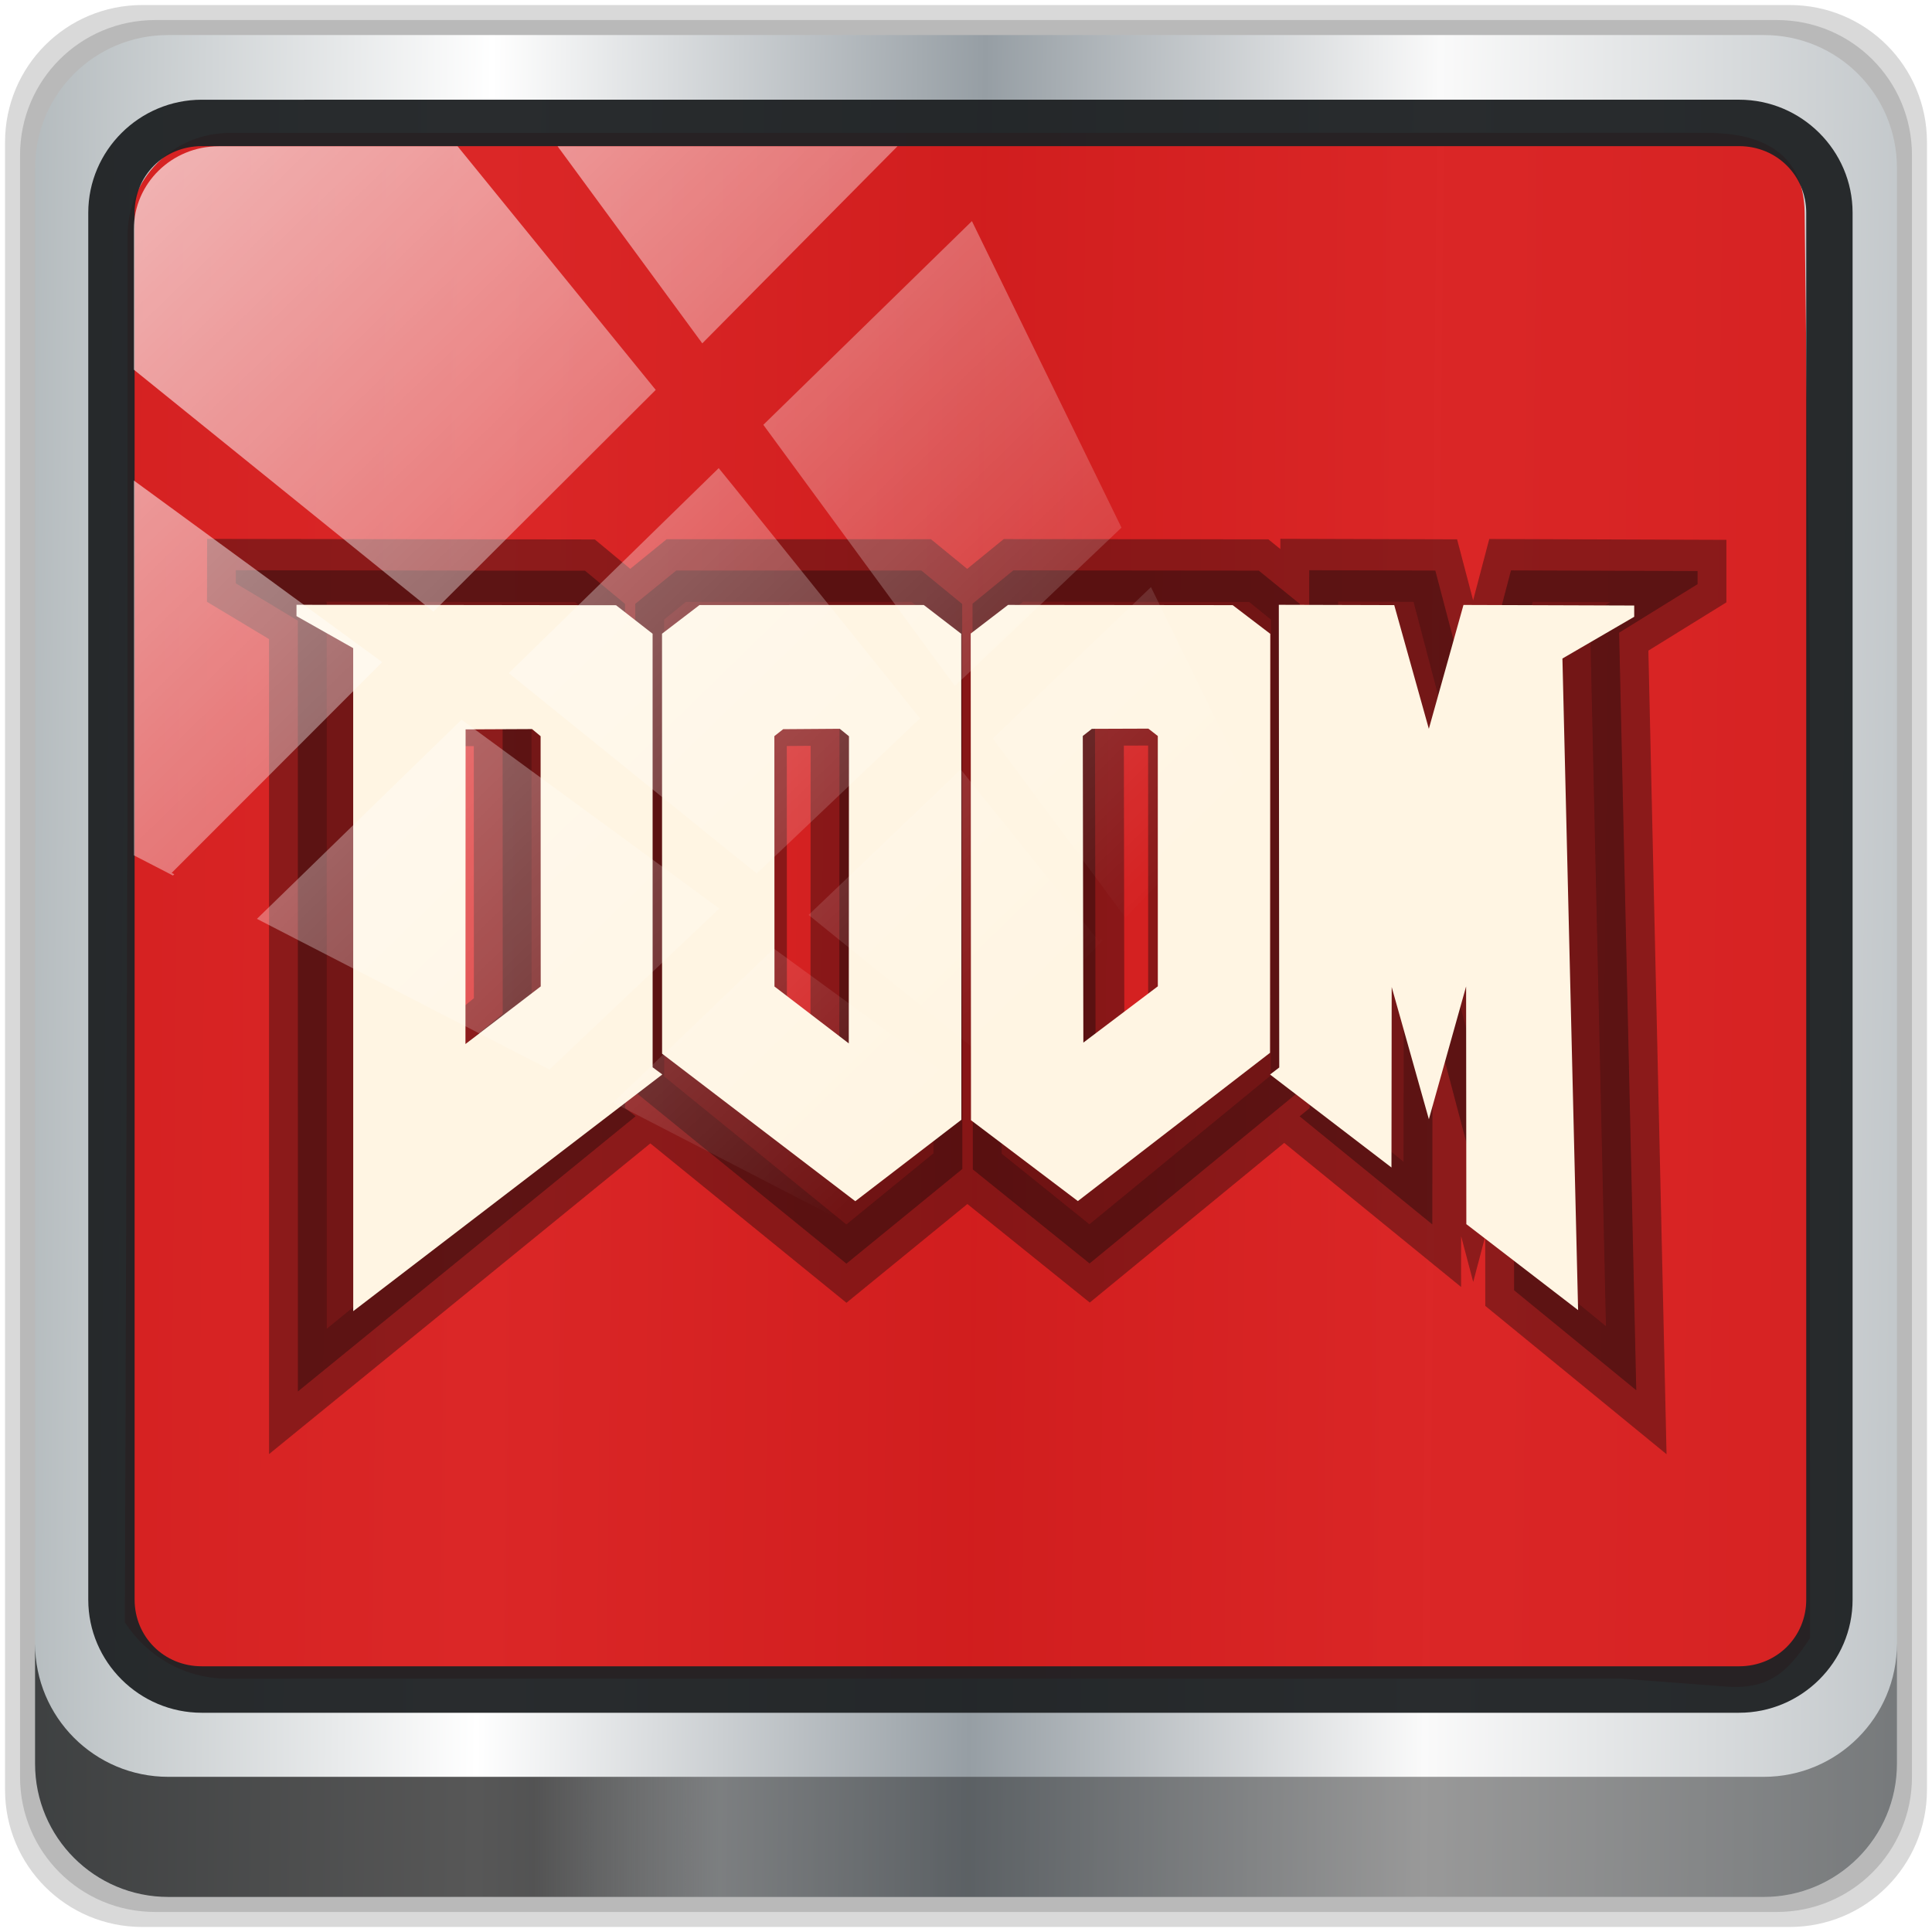 <?xml version="1.0" encoding="UTF-8" standalone="no"?>
<!-- Created with Inkscape (http://www.inkscape.org/) -->

<svg
   xmlns:dc="http://purl.org/dc/elements/1.1/"
   xmlns:cc="http://creativecommons.org/ns#"
   xmlns:rdf="http://www.w3.org/1999/02/22-rdf-syntax-ns#"
   xmlns:svg="http://www.w3.org/2000/svg"
   xmlns="http://www.w3.org/2000/svg"
   xmlns:xlink="http://www.w3.org/1999/xlink"
   xmlns:sodipodi="http://sodipodi.sourceforge.net/DTD/sodipodi-0.dtd"
   xmlns:inkscape="http://www.inkscape.org/namespaces/inkscape"
   width="96"
   height="96"
   version="1.1"
   id="svg223"
   sodipodi:docname="1E1B_DOOMx64vk.0.svg"
   inkscape:version="0.92.2 2405546, 2018-03-11">
  <sodipodi:namedview
     pagecolor="#ffffff"
     bordercolor="#666666"
     borderopacity="1"
     objecttolerance="10"
     gridtolerance="10"
     guidetolerance="10"
     inkscape:pageopacity="0"
     inkscape:pageshadow="2"
     inkscape:window-width="1920"
     inkscape:window-height="1026"
     id="namedview225"
     showgrid="false"
     inkscape:snap-global="false"
     inkscape:zoom="7.7395833"
     inkscape:cx="40.157881"
     inkscape:cy="47.954778"
     inkscape:window-x="0"
     inkscape:window-y="28"
     inkscape:window-maximized="1"
     inkscape:current-layer="svg223" />
  <defs
     id="defs29">
    <linearGradient
       id="b">
      <stop
         stop-color="#000000"
         offset="0"
         id="stop2" />
      <stop
         stop-color="#ffffff"
         offset="1"
         id="stop4" />
    </linearGradient>
    <linearGradient
       id="a">
      <stop
         stop-color="#ffd00d"
         stop-opacity="0"
         offset="0"
         id="stop7" />
      <stop
         stop-color="#ff572d"
         stop-opacity=".463"
         offset=".579"
         id="stop9" />
      <stop
         stop-color="#ff0d63"
         stop-opacity="0"
         offset="1"
         id="stop11" />
    </linearGradient>
    <radialGradient
       id="o"
       cx="22.052"
       cy="-0.196"
       r="32"
       fx="53.522"
       fy="-5.23"
       gradientTransform="matrix(-0.218,0.815,-1.494,-0.4,46.388,-2.284)"
       gradientUnits="userSpaceOnUse"
       xlink:href="#a" />
    <radialGradient
       id="n"
       cx="-30.632"
       cy="9.844"
       r="32"
       fx="-43.978"
       fy="-21.199"
       gradientTransform="matrix(-1.06,2.245,-0.615,-0.29,-26.793,157.32)"
       gradientUnits="userSpaceOnUse"
       xlink:href="#a" />
    <radialGradient
       id="m"
       cx="-32.598"
       cy="1.535"
       r="32"
       fx="-45.944"
       fy="-29.508"
       gradientTransform="matrix(1.187,4.429,-1.213,0.325,65.015,257.18)"
       gradientUnits="userSpaceOnUse"
       xlink:href="#a" />
    <radialGradient
       id="l"
       cx="-44.587"
       cy="58.385"
       r="32"
       fx="-57.933"
       fy="27.342"
       gradientTransform="matrix(-0.866,3.231,-0.884,-0.237,-2.388,218.98)"
       gradientUnits="userSpaceOnUse"
       xlink:href="#a" />
    <radialGradient
       id="k"
       cx="-20.305"
       cy="-14.633"
       r="32"
       fx="-33.652"
       fy="-45.676"
       gradientTransform="matrix(2.86,1.651,-0.452,0.783,138.5,89.017)"
       gradientUnits="userSpaceOnUse"
       xlink:href="#a" />
    <radialGradient
       id="j"
       cx="-32.6"
       cy="9.872"
       r="32"
       fx="-45.947"
       fy="-21.172"
       gradientTransform="matrix(2.86,1.651,-0.452,0.783,138.5,89.017)"
       gradientUnits="userSpaceOnUse"
       xlink:href="#a" />
    <radialGradient
       id="i"
       cx="-7.892"
       cy="40.174"
       r="32"
       fx="-21.239"
       fy="9.131"
       gradientTransform="matrix(1.044,0.602,-0.359,0.622,78.346,56.415)"
       gradientUnits="userSpaceOnUse"
       xlink:href="#a" />
    <radialGradient
       id="h"
       cx="27.058"
       cy="15.193"
       r="32"
       fx="13.711"
       fy="-15.85"
       gradientTransform="matrix(0.602,-1.044,1.028,0.593,19.168,44.561)"
       gradientUnits="userSpaceOnUse"
       xlink:href="#a" />
    <radialGradient
       id="g"
       cx="64.761"
       cy="72.2"
       r="32"
       fx="51.414"
       fy="41.156"
       gradientTransform="matrix(-0.218,0.814,-0.802,-0.215,69.171,6.569)"
       gradientUnits="userSpaceOnUse"
       xlink:href="#a" />
    <radialGradient
       id="f"
       cx="51.18"
       cy="57.043"
       r="32"
       fx="0.394"
       fy="43.488"
       gradientTransform="matrix(0.098,0.365,-2.582,0.692,177.19,-29.775)"
       gradientUnits="userSpaceOnUse"
       xlink:href="#a" />
    <radialGradient
       id="e"
       cx="-28.05"
       cy="50.781"
       r="32"
       fx="-78.836"
       fy="37.226"
       gradientTransform="matrix(-0.299,-2.2587e-8,-3.1705e-8,-0.635,43.584,71.24)"
       gradientUnits="userSpaceOnUse"
       xlink:href="#a" />
    <radialGradient
       id="d"
       cx="-65.867"
       cy="52.825"
       r="32"
       fx="-84.031"
       fy="77.021"
       gradientTransform="matrix(-0.107,0.4,-0.85,-0.228,92.119,61.796)"
       gradientUnits="userSpaceOnUse"
       xlink:href="#a" />
    <radialGradient
       id="c"
       cx="47.617"
       cy="5.33"
       r="32"
       fx="29.453"
       fy="29.526"
       gradientTransform="matrix(-0.345,-0.598,1.097,-0.633,38.627,66.28)"
       gradientUnits="userSpaceOnUse"
       xlink:href="#a" />
    <linearGradient
       id="q"
       x1="71.278"
       x2="71.278"
       y1="25.286"
       y2="22.839"
       gradientUnits="userSpaceOnUse"
       xlink:href="#b"
       gradientTransform="translate(132.102,-11.638)" />
    <linearGradient
       id="p"
       x1="65.708"
       x2="65.708"
       y1="23.38"
       y2="21.517"
       gradientUnits="userSpaceOnUse"
       xlink:href="#b"
       gradientTransform="translate(132.102,-11.638)" />
    <linearGradient
       inkscape:collect="always"
       xlink:href="#linearGradient6139-0"
       id="linearGradient4071"
       gradientUnits="userSpaceOnUse"
       gradientTransform="matrix(1.101,0,0,1.101,19.688,-10.62)"
       x1="-17.574"
       y1="45.483"
       x2="67.943"
       y2="46.3" />
    <linearGradient
       id="linearGradient6139-0">
      <stop
         id="stop6141-2"
         offset="0"
         style="stop-color:#b2b9bc;stop-opacity:1" />
      <stop
         style="stop-color:#ffffff;stop-opacity:1;"
         offset="0.25"
         id="stop6151-0" />
      <stop
         style="stop-color:#969ea4;stop-opacity:1"
         offset="0.51"
         id="stop6147-1" />
      <stop
         id="stop6149-4"
         offset="0.75"
         style="stop-color:#fafafa;stop-opacity:1" />
      <stop
         id="stop6143-4"
         offset="1"
         style="stop-color:#c2c7ca;stop-opacity:1" />
    </linearGradient>
    <linearGradient
       gradientTransform="matrix(0.995,0,0,0.995,24.804,-6.605)"
       inkscape:collect="always"
       xlink:href="#linearGradient3832-0-6-1-1"
       id="linearGradient4129"
       x1="1.5"
       y1="88.172"
       x2="94.5"
       y2="88.172"
       gradientUnits="userSpaceOnUse" />
    <linearGradient
       id="linearGradient3832-0-6-1-1">
      <stop
         style="stop-color:#000000;stop-opacity:1;"
         offset="0"
         id="stop3834-6-3-7-1" />
      <stop
         id="stop3872-2-4"
         offset="0.1"
         style="stop-color:#000000;stop-opacity:0.588;" />
      <stop
         style="stop-color:#000000;stop-opacity:0.588;"
         offset="0.9"
         id="stop3844-6-2-7-6" />
      <stop
         style="stop-color:#000000;stop-opacity:1;"
         offset="1"
         id="stop3836-5-0-2-9" />
    </linearGradient>
    <radialGradient
       inkscape:collect="always"
       xlink:href="#linearGradient3737"
       id="radialGradient7462"
       gradientUnits="userSpaceOnUse"
       gradientTransform="matrix(0.97,0,0,0.049,58.526,73.144)"
       cx="13.948"
       cy="44.893"
       fx="13.948"
       fy="44.893"
       r="43.199" />
    <linearGradient
       id="linearGradient3737">
      <stop
         offset="0"
         style="stop-color:#ffffff;stop-opacity:1"
         id="stop3739" />
      <stop
         offset="1"
         style="stop-color:#ffffff;stop-opacity:0"
         id="stop3741" />
    </linearGradient>
    <radialGradient
       inkscape:collect="always"
       xlink:href="#linearGradient3737"
       id="radialGradient7464"
       gradientUnits="userSpaceOnUse"
       gradientTransform="matrix(0.884,0,0,0.049,24.775,-114.502)"
       cx="13.948"
       cy="44.893"
       fx="13.948"
       fy="44.893"
       r="43.199" />
    <linearGradient
       inkscape:collect="always"
       xlink:href="#linearGradient3737"
       id="linearGradient4767"
       gradientUnits="userSpaceOnUse"
       x1="-19.463"
       y1="-22.722"
       x2="21.164"
       y2="18.214"
       gradientTransform="translate(23.319,-6.817)" />
    <clipPath
       id="clipPath4156-4-1"
       clipPathUnits="userSpaceOnUse">
      <path
         inkscape:connector-curvature="0"
         id="path4158-0-8"
         d="m 27.046,-55.695 -14.214,13.321 h 0.061 l 15.653,21.771 10.231,-10.546 C 38.562,-32.302 27.468,-54.819 27.046,-55.695 Z M 9.647,-39.383 -5.241,-25.321 15.988,-7.806 26.372,-18.383 Z m 31.491,12.951 -9.741,9.714 8.945,12.458 7.781,-7.555 z m -49.84,4.379 -13.754,12.982 26.283,13.846 0.061,-0.062 -0.123,-0.062 L 13.599,-5.401 -8.702,-22.053 Z m 38.015,7.401 -9.803,9.775 11.579,9.559 7.628,-7.401 -8.669,-11.009 z m 20.187,5.674 -7.383,7.216 6.188,8.542 5.82,-6.137 z m -32.195,6.322 -9.557,9.498 13.662,7.185 7.934,-7.678 z m 23.312,2.374 -7.107,6.938 8.363,6.907 5.361,-5.674 -0.061,-0.092 -0.092,0.123 -6.464,-8.203 z m -8.73,8.542 -7.505,7.339 10.354,5.458 c 1.397,-1.321 5.675,-6.123 5.851,-6.322 z"
         style="opacity:0.6;fill:#ffffff;fill-opacity:1;stroke:none" />
    </clipPath>
    <linearGradient
       id="ButtonShadow-16"
       gradientTransform="scale(1.006,0.994)"
       x1="45.448"
       y1="92.54"
       x2="45.448"
       y2="7.017"
       gradientUnits="userSpaceOnUse">
      <stop
         style="stop-color:#000000;stop-opacity:1;"
         offset="0"
         id="stop3750-6" />
      <stop
         style="stop-color:#000000;stop-opacity:0.588;"
         offset="1"
         id="stop3752-4" />
    </linearGradient>
    <clipPath
       clipPathUnits="userSpaceOnUse"
       id="clipPath4355-7">
      <rect
         style="fill:#ffffff;fill-opacity:1;fill-rule:nonzero;stroke:none"
         id="rect4357-5"
         width="84"
         height="80"
         x="6"
         y="6"
         rx="6"
         ry="6" />
    </clipPath>
    <clipPath
       clipPathUnits="userSpaceOnUse"
       id="clipPath4355-9">
      <rect
         style="fill:#ffffff;fill-opacity:1;fill-rule:nonzero;stroke:none"
         id="rect4357-1"
         width="84"
         height="80"
         x="6"
         y="6"
         rx="6"
         ry="6" />
    </clipPath>
    <clipPath
       clipPathUnits="userSpaceOnUse"
       id="clipPath4355-1">
      <rect
         style="fill:#ffffff;fill-opacity:1;fill-rule:nonzero;stroke:none"
         id="rect4357-9"
         width="84"
         height="80"
         x="6"
         y="6"
         rx="6"
         ry="6" />
    </clipPath>
    <clipPath
       clipPathUnits="userSpaceOnUse"
       id="clipPath3943-52-0">
      <path
         id="path3945-4-1"
         d="m 69.781,20.844 -5,3.438 c 5.587,5.537 9,13.328 9,21.812 0,8.434 -3.377,16.096 -8.906,21.625 l 5,3.438 C 76.078,64.576 80,55.844 80,46.094 c 2e-6,-9.797 -3.963,-18.66 -10.219,-25.25 z M 40,24.062 28.906,36.219 H 21.5 c -0.823,0 -1.5,0.677 -1.5,1.5 v 1 14.844 1 c 0,0.823 0.684,1.61 1.5,1.5 h 7.406 L 40,68 V 66 26.062 Z m 20.594,3.281 -5,3.438 L 55.5,30.875 c 3.938,3.89 6.406,9.25 6.406,15.219 0,5.921 -2.43,11.148 -6.312,15.031 l 0.094,0.094 5.094,3.438 c 4.475,-4.908 7.25,-11.402 7.25,-18.562 0,-7.231 -2.879,-13.831 -7.438,-18.75 z m -9.25,6.5 -5.219,3.625 c 2.222,2.218 3.719,5.24 3.719,8.625 0,3.337 -1.459,6.228 -3.625,8.438 l 5.219,3.625 c 2.822,-3.237 4.531,-7.434 4.531,-12.062 0,-4.673 -1.754,-9.001 -4.625,-12.25 z"
         style="color:#000000;display:inline;overflow:visible;visibility:visible;opacity:0.8;fill:#ff00ff;fill-opacity:1;fill-rule:nonzero;stroke:none;stroke-width:1;marker:none;enable-background:accumulate"
         inkscape:connector-curvature="0" />
    </clipPath>
    <clipPath
       id="clipPath4156-4-1-9"
       clipPathUnits="userSpaceOnUse">
      <path
         inkscape:connector-curvature="0"
         id="path4158-0-8-3"
         d="m 27.046,-55.695 -14.214,13.321 h 0.061 l 15.653,21.771 10.231,-10.546 C 38.562,-32.302 27.468,-54.819 27.046,-55.695 Z M 9.647,-39.383 -5.241,-25.321 15.988,-7.806 26.372,-18.383 Z m 31.491,12.951 -9.741,9.714 8.945,12.458 7.781,-7.555 z m -49.84,4.379 -13.754,12.982 26.283,13.846 0.061,-0.062 -0.123,-0.062 L 13.599,-5.401 -8.702,-22.053 Z m 38.015,7.401 -9.803,9.775 11.579,9.559 7.628,-7.401 -8.669,-11.009 z m 20.187,5.674 -7.383,7.216 6.188,8.542 5.82,-6.137 z m -32.195,6.322 -9.557,9.498 13.662,7.185 7.934,-7.678 z m 23.312,2.374 -7.107,6.938 8.363,6.907 5.361,-5.674 -0.061,-0.092 -0.092,0.123 -6.464,-8.203 z m -8.73,8.542 -7.505,7.339 10.354,5.458 c 1.397,-1.321 5.675,-6.123 5.851,-6.322 z"
         style="opacity:0.6;fill:#ffffff;fill-opacity:1;stroke:none" />
    </clipPath>
    <clipPath
       clipPathUnits="userSpaceOnUse"
       id="clipPath4355-7-6">
      <rect
         style="fill:#ffffff;fill-opacity:1;fill-rule:nonzero;stroke:none"
         id="rect4357-5-2"
         width="84"
         height="80"
         x="6"
         y="6"
         rx="6"
         ry="6" />
    </clipPath>
    <clipPath
       clipPathUnits="userSpaceOnUse"
       id="clipPath4355-9-6">
      <rect
         style="fill:#ffffff;fill-opacity:1;fill-rule:nonzero;stroke:none"
         id="rect4357-1-1"
         width="84"
         height="80"
         x="6"
         y="6"
         rx="6"
         ry="6" />
    </clipPath>
    <clipPath
       clipPathUnits="userSpaceOnUse"
       id="clipPath4355-1-8">
      <rect
         style="fill:#ffffff;fill-opacity:1;fill-rule:nonzero;stroke:none"
         id="rect4357-9-7"
         width="84"
         height="80"
         x="6"
         y="6"
         rx="6"
         ry="6" />
    </clipPath>
    <clipPath
       clipPathUnits="userSpaceOnUse"
       id="clipPath3943-52-0-9">
      <path
         id="path3945-4-1-2"
         d="m 69.781,20.844 -5,3.438 c 5.587,5.537 9,13.328 9,21.812 0,8.434 -3.377,16.096 -8.906,21.625 l 5,3.438 C 76.078,64.576 80,55.844 80,46.094 c 2e-6,-9.797 -3.963,-18.66 -10.219,-25.25 z M 40,24.062 28.906,36.219 H 21.5 c -0.823,0 -1.5,0.677 -1.5,1.5 v 1 14.844 1 c 0,0.823 0.684,1.61 1.5,1.5 h 7.406 L 40,68 V 66 26.062 Z m 20.594,3.281 -5,3.438 L 55.5,30.875 c 3.938,3.89 6.406,9.25 6.406,15.219 0,5.921 -2.43,11.148 -6.312,15.031 l 0.094,0.094 5.094,3.438 c 4.475,-4.908 7.25,-11.402 7.25,-18.562 0,-7.231 -2.879,-13.831 -7.438,-18.75 z m -9.25,6.5 -5.219,3.625 c 2.222,2.218 3.719,5.24 3.719,8.625 0,3.337 -1.459,6.228 -3.625,8.438 l 5.219,3.625 c 2.822,-3.237 4.531,-7.434 4.531,-12.062 0,-4.673 -1.754,-9.001 -4.625,-12.25 z"
         style="color:#000000;display:inline;overflow:visible;visibility:visible;opacity:0.8;fill:#ff00ff;fill-opacity:1;fill-rule:nonzero;stroke:none;stroke-width:1;marker:none;enable-background:accumulate"
         inkscape:connector-curvature="0" />
    </clipPath>
    <clipPath
       id="clipPath4156-4-1-0"
       clipPathUnits="userSpaceOnUse">
      <path
         inkscape:connector-curvature="0"
         id="path4158-0-8-36"
         d="m 27.046,-55.695 -14.214,13.321 h 0.061 l 15.653,21.771 10.231,-10.546 C 38.562,-32.302 27.468,-54.819 27.046,-55.695 Z M 9.647,-39.383 -5.241,-25.321 15.988,-7.806 26.372,-18.383 Z m 31.491,12.951 -9.741,9.714 8.945,12.458 7.781,-7.555 z m -49.84,4.379 -13.754,12.982 26.283,13.846 0.061,-0.062 -0.123,-0.062 L 13.599,-5.401 -8.702,-22.053 Z m 38.015,7.401 -9.803,9.775 11.579,9.559 7.628,-7.401 -8.669,-11.009 z m 20.187,5.674 -7.383,7.216 6.188,8.542 5.82,-6.137 z m -32.195,6.322 -9.557,9.498 13.662,7.185 7.934,-7.678 z m 23.312,2.374 -7.107,6.938 8.363,6.907 5.361,-5.674 -0.061,-0.092 -0.092,0.123 -6.464,-8.203 z m -8.73,8.542 -7.505,7.339 10.354,5.458 c 1.397,-1.321 5.675,-6.123 5.851,-6.322 z"
         style="opacity:0.6;fill:#ffffff;fill-opacity:1;stroke:none" />
    </clipPath>
    <clipPath
       clipPathUnits="userSpaceOnUse"
       id="clipPath4355-7-63">
      <rect
         style="fill:#ffffff;fill-opacity:1;fill-rule:nonzero;stroke:none"
         id="rect4357-5-20"
         width="84"
         height="80"
         x="6"
         y="6"
         rx="6"
         ry="6" />
    </clipPath>
    <clipPath
       clipPathUnits="userSpaceOnUse"
       id="clipPath4355-9-61">
      <rect
         style="fill:#ffffff;fill-opacity:1;fill-rule:nonzero;stroke:none"
         id="rect4357-1-5"
         width="84"
         height="80"
         x="6"
         y="6"
         rx="6"
         ry="6" />
    </clipPath>
    <clipPath
       clipPathUnits="userSpaceOnUse"
       id="clipPath4355-1-5">
      <rect
         style="fill:#ffffff;fill-opacity:1;fill-rule:nonzero;stroke:none"
         id="rect4357-9-4"
         width="84"
         height="80"
         x="6"
         y="6"
         rx="6"
         ry="6" />
    </clipPath>
    <clipPath
       clipPathUnits="userSpaceOnUse"
       id="clipPath3943-52-0-7">
      <path
         id="path3945-4-1-6"
         d="m 69.781,20.844 -5,3.438 c 5.587,5.537 9,13.328 9,21.812 0,8.434 -3.377,16.096 -8.906,21.625 l 5,3.438 C 76.078,64.576 80,55.844 80,46.094 c 2e-6,-9.797 -3.963,-18.66 -10.219,-25.25 z M 40,24.062 28.906,36.219 H 21.5 c -0.823,0 -1.5,0.677 -1.5,1.5 v 1 14.844 1 c 0,0.823 0.684,1.61 1.5,1.5 h 7.406 L 40,68 V 66 26.062 Z m 20.594,3.281 -5,3.438 L 55.5,30.875 c 3.938,3.89 6.406,9.25 6.406,15.219 0,5.921 -2.43,11.148 -6.312,15.031 l 0.094,0.094 5.094,3.438 c 4.475,-4.908 7.25,-11.402 7.25,-18.562 0,-7.231 -2.879,-13.831 -7.438,-18.75 z m -9.25,6.5 -5.219,3.625 c 2.222,2.218 3.719,5.24 3.719,8.625 0,3.337 -1.459,6.228 -3.625,8.438 l 5.219,3.625 c 2.822,-3.237 4.531,-7.434 4.531,-12.062 0,-4.673 -1.754,-9.001 -4.625,-12.25 z"
         style="color:#000000;display:inline;overflow:visible;visibility:visible;opacity:0.8;fill:#ff00ff;fill-opacity:1;fill-rule:nonzero;stroke:none;stroke-width:1;marker:none;enable-background:accumulate"
         inkscape:connector-curvature="0" />
    </clipPath>
    <clipPath
       id="clipPath4156-4-1-2"
       clipPathUnits="userSpaceOnUse">
      <path
         inkscape:connector-curvature="0"
         id="path4158-0-8-0"
         d="m 27.046,-55.695 -14.214,13.321 h 0.061 l 15.653,21.771 10.231,-10.546 C 38.562,-32.302 27.468,-54.819 27.046,-55.695 Z M 9.647,-39.383 -5.241,-25.321 15.988,-7.806 26.372,-18.383 Z m 31.491,12.951 -9.741,9.714 8.945,12.458 7.781,-7.555 z m -49.84,4.379 -13.754,12.982 26.283,13.846 0.061,-0.062 -0.123,-0.062 L 13.599,-5.401 -8.702,-22.053 Z m 38.015,7.401 -9.803,9.775 11.579,9.559 7.628,-7.401 -8.669,-11.009 z m 20.187,5.674 -7.383,7.216 6.188,8.542 5.82,-6.137 z m -32.195,6.322 -9.557,9.498 13.662,7.185 7.934,-7.678 z m 23.312,2.374 -7.107,6.938 8.363,6.907 5.361,-5.674 -0.061,-0.092 -0.092,0.123 -6.464,-8.203 z m -8.73,8.542 -7.505,7.339 10.354,5.458 c 1.397,-1.321 5.675,-6.123 5.851,-6.322 z"
         style="opacity:0.6;fill:#ffffff;fill-opacity:1;stroke:none" />
    </clipPath>
    <clipPath
       clipPathUnits="userSpaceOnUse"
       id="clipPath4355-7-9">
      <rect
         style="fill:#ffffff;fill-opacity:1;fill-rule:nonzero;stroke:none"
         id="rect4357-5-26"
         width="84"
         height="80"
         x="6"
         y="6"
         rx="6"
         ry="6" />
    </clipPath>
    <clipPath
       clipPathUnits="userSpaceOnUse"
       id="clipPath4355-9-64">
      <rect
         style="fill:#ffffff;fill-opacity:1;fill-rule:nonzero;stroke:none"
         id="rect4357-1-9"
         width="84"
         height="80"
         x="6"
         y="6"
         rx="6"
         ry="6" />
    </clipPath>
    <clipPath
       clipPathUnits="userSpaceOnUse"
       id="clipPath4355-1-50">
      <rect
         style="fill:#ffffff;fill-opacity:1;fill-rule:nonzero;stroke:none"
         id="rect4357-9-48"
         width="84"
         height="80"
         x="6"
         y="6"
         rx="6"
         ry="6" />
    </clipPath>
    <clipPath
       clipPathUnits="userSpaceOnUse"
       id="clipPath3943-52-0-71">
      <path
         id="path3945-4-1-7"
         d="m 69.781,20.844 -5,3.438 c 5.587,5.537 9,13.328 9,21.812 0,8.434 -3.377,16.096 -8.906,21.625 l 5,3.438 C 76.078,64.576 80,55.844 80,46.094 c 2e-6,-9.797 -3.963,-18.66 -10.219,-25.25 z M 40,24.062 28.906,36.219 H 21.5 c -0.823,0 -1.5,0.677 -1.5,1.5 v 1 14.844 1 c 0,0.823 0.684,1.61 1.5,1.5 h 7.406 L 40,68 V 66 26.062 Z m 20.594,3.281 -5,3.438 L 55.5,30.875 c 3.938,3.89 6.406,9.25 6.406,15.219 0,5.921 -2.43,11.148 -6.312,15.031 l 0.094,0.094 5.094,3.438 c 4.475,-4.908 7.25,-11.402 7.25,-18.562 0,-7.231 -2.879,-13.831 -7.438,-18.75 z m -9.25,6.5 -5.219,3.625 c 2.222,2.218 3.719,5.24 3.719,8.625 0,3.337 -1.459,6.228 -3.625,8.438 l 5.219,3.625 c 2.822,-3.237 4.531,-7.434 4.531,-12.062 0,-4.673 -1.754,-9.001 -4.625,-12.25 z"
         style="color:#000000;display:inline;overflow:visible;visibility:visible;opacity:0.8;fill:#ff00ff;fill-opacity:1;fill-rule:nonzero;stroke:none;stroke-width:1;marker:none;enable-background:accumulate"
         inkscape:connector-curvature="0" />
    </clipPath>
    <clipPath
       id="clipPath4156-4-1-6"
       clipPathUnits="userSpaceOnUse">
      <path
         inkscape:connector-curvature="0"
         id="path4158-0-8-7"
         d="m 27.046,-55.695 -14.214,13.321 h 0.061 l 15.653,21.771 10.231,-10.546 C 38.562,-32.302 27.468,-54.819 27.046,-55.695 Z M 9.647,-39.383 -5.241,-25.321 15.988,-7.806 26.372,-18.383 Z m 31.491,12.951 -9.741,9.714 8.945,12.458 7.781,-7.555 z m -49.84,4.379 -13.754,12.982 26.283,13.846 0.061,-0.062 -0.123,-0.062 L 13.599,-5.401 -8.702,-22.053 Z m 38.015,7.401 -9.803,9.775 11.579,9.559 7.628,-7.401 -8.669,-11.009 z m 20.187,5.674 -7.383,7.216 6.188,8.542 5.82,-6.137 z m -32.195,6.322 -9.557,9.498 13.662,7.185 7.934,-7.678 z m 23.312,2.374 -7.107,6.938 8.363,6.907 5.361,-5.674 -0.061,-0.092 -0.092,0.123 -6.464,-8.203 z m -8.73,8.542 -7.505,7.339 10.354,5.458 c 1.397,-1.321 5.675,-6.123 5.851,-6.322 z"
         style="opacity:0.6;fill:#ffffff;fill-opacity:1;stroke:none" />
    </clipPath>
    <clipPath
       clipPathUnits="userSpaceOnUse"
       id="clipPath4355-7-5">
      <rect
         style="fill:#ffffff;fill-opacity:1;fill-rule:nonzero;stroke:none"
         id="rect4357-5-6"
         width="84"
         height="80"
         x="6"
         y="6"
         rx="6"
         ry="6" />
    </clipPath>
    <clipPath
       clipPathUnits="userSpaceOnUse"
       id="clipPath4355-9-3">
      <rect
         style="fill:#ffffff;fill-opacity:1;fill-rule:nonzero;stroke:none"
         id="rect4357-1-94"
         width="84"
         height="80"
         x="6"
         y="6"
         rx="6"
         ry="6" />
    </clipPath>
    <clipPath
       clipPathUnits="userSpaceOnUse"
       id="clipPath4355-1-81">
      <rect
         style="fill:#ffffff;fill-opacity:1;fill-rule:nonzero;stroke:none"
         id="rect4357-9-2"
         width="84"
         height="80"
         x="6"
         y="6"
         rx="6"
         ry="6" />
    </clipPath>
    <clipPath
       clipPathUnits="userSpaceOnUse"
       id="clipPath3943-52-0-93">
      <path
         id="path3945-4-1-9"
         d="m 69.781,20.844 -5,3.438 c 5.587,5.537 9,13.328 9,21.812 0,8.434 -3.377,16.096 -8.906,21.625 l 5,3.438 C 76.078,64.576 80,55.844 80,46.094 c 2e-6,-9.797 -3.963,-18.66 -10.219,-25.25 z M 40,24.062 28.906,36.219 H 21.5 c -0.823,0 -1.5,0.677 -1.5,1.5 v 1 14.844 1 c 0,0.823 0.684,1.61 1.5,1.5 h 7.406 L 40,68 V 66 26.062 Z m 20.594,3.281 -5,3.438 L 55.5,30.875 c 3.938,3.89 6.406,9.25 6.406,15.219 0,5.921 -2.43,11.148 -6.312,15.031 l 0.094,0.094 5.094,3.438 c 4.475,-4.908 7.25,-11.402 7.25,-18.562 0,-7.231 -2.879,-13.831 -7.438,-18.75 z m -9.25,6.5 -5.219,3.625 c 2.222,2.218 3.719,5.24 3.719,8.625 0,3.337 -1.459,6.228 -3.625,8.438 l 5.219,3.625 c 2.822,-3.237 4.531,-7.434 4.531,-12.062 0,-4.673 -1.754,-9.001 -4.625,-12.25 z"
         style="color:#000000;display:inline;overflow:visible;visibility:visible;opacity:0.8;fill:#ff00ff;fill-opacity:1;fill-rule:nonzero;stroke:none;stroke-width:1;marker:none;enable-background:accumulate"
         inkscape:connector-curvature="0" />
    </clipPath>
    <linearGradient
       id="q-1"
       x1="71.278"
       x2="71.278"
       y1="25.286"
       y2="22.839"
       gradientUnits="userSpaceOnUse"
       xlink:href="#b"
       gradientTransform="matrix(0.708,0,0,0.708,-129.84,16.821)" />
    <linearGradient
       id="p-8"
       x1="65.708"
       x2="65.708"
       y1="23.38"
       y2="21.517"
       gradientUnits="userSpaceOnUse"
       xlink:href="#b"
       gradientTransform="matrix(0.708,0,0,0.708,2.262,5.215)" />
    <filter
       inkscape:collect="always"
       style="color-interpolation-filters:sRGB"
       id="filter2760"
       x="-0.018"
       width="1.036"
       y="-0.035"
       height="1.07">
      <feGaussianBlur
         inkscape:collect="always"
         stdDeviation="0.398"
         id="feGaussianBlur2762" />
    </filter>
  </defs>
  <g
     id="g933"
     transform="translate(0.25,-0.25)">
    <path
       inkscape:connector-curvature="0"
       id="path3288"
       d="M 88.679,0.5 H 6.821 C 3.042,0.5 -5.5e-7,3.542 -5.5e-7,7.321 V 89.179 c 0,3.779 3.042,6.821 6.821,6.821 H 88.679 c 3.779,0 6.821,-3.042 6.821,-6.821 V 7.321 c 0,-3.779 -3.042,-6.821 -6.821,-6.821 z"
       style="display:inline;opacity:0.15;fill:#000000;fill-opacity:1;fill-rule:nonzero;stroke:none;stroke-width:0.995" />
    <path
       style="display:inline;opacity:0.15;fill:#000000;fill-opacity:1;fill-rule:nonzero;stroke:none;stroke-width:0.995"
       d="M 88.039,1.246 H 7.461 c -3.72,0 -6.715,2.995 -6.715,6.715 V 88.539 c 0,3.72 2.995,6.715 6.715,6.715 h 80.578 c 3.72,0 6.715,-2.995 6.715,-6.715 V 7.961 c 0,-3.72 -2.995,-6.715 -6.715,-6.715 z"
       id="path4085"
       inkscape:connector-curvature="0" />
    <path
       inkscape:connector-curvature="0"
       id="rect4251-1"
       d="M 87.4,1.992 H 8.1 c -3.661,0 -6.608,2.947 -6.608,6.608 V 87.9 c 0,3.661 2.947,6.608 6.608,6.608 H 87.4 c 3.661,0 6.608,-2.947 6.608,-6.608 V 8.6 c 0,-3.661 -2.947,-6.608 -6.608,-6.608 z"
       style="display:inline;fill:url(#linearGradient4071);fill-opacity:1;fill-rule:nonzero;stroke:none;stroke-width:0.995" />
    <path
       sodipodi:nodetypes="sscccsccscccsss"
       inkscape:connector-curvature="0"
       id="path3400-6"
       d="m 11.183,6.854 c -2.842,0 -5.097,2.276 -5.097,5.144 v 21.316 7.202 l -0.129,40.348 c 1.092,1.676 2.953,2.797 5.097,2.797 h 4.078 65.247 l 5.126,0.393 c 2.138,0.164 3.089,-0.728 4.18,-2.404 L 89.683,40.515 v -7.202 l -0.262,-22.495 c -0.033,-2.867 -1.994,-3.965 -4.835,-3.965 z"
       style="display:inline;opacity:0.9;fill:#d71010;fill-opacity:1;fill-rule:nonzero;stroke:none;stroke-width:1.024" />
    <g
       style="stroke-width:0.701"
       id="g1483"
       transform="matrix(1.406,0,0,1.435,182.51,-25.033)">
      <path
         transform="matrix(0.984,0,0,1.047,-1.486,-2.52)"
         style="opacity:0.695;fill:#060606;fill-opacity:1;stroke:#080808;stroke-width:2.071;stroke-miterlimit:4;stroke-dasharray:none;stroke-opacity:0.761;filter:url(#filter2760)"
         inkscape:connector-curvature="0"
         id="path2746"
         d="m -76.209,61.907 -0.009,-9.14 -1.461,5.106 -1.459,-5.083 -0.009,6.938 -4.765,-3.574 0.361,-0.271 -0.017,-17.79 4.529,0.012 1.358,4.756 1.36,-4.762 6.701,0.022 -1.46e-4,0.433 -2.817,1.605 0.615,25.054 z m -43.683,-22.147 -2.226,-1.232 9.8e-4,-0.434 12.54,0.017 1.435,1.096 0.001,16.67 0.38,0.275 -12.129,9.101 z m 7.359,13.006 -0.004,-9.621 -0.336,-0.274 -2.608,0.013 -0.006,12.098 z m 4.762,2.587 -0.002,-16.147 1.471,-1.102 8.802,-4.88e-4 1.468,1.107 0.005,18.685 -4.163,3.131 z m 6.972,-12.492 -2.22,0.015 -0.347,0.266 0.004,9.627 2.916,2.187 0.008,-11.809 z m 5.15,15.05 -0.011,-18.711 1.466,-1.101 8.814,0.008 1.475,1.102 -0.01,16.11 -7.541,5.701 z m 7.332,-5.148 -9.37e-4,-9.625 -0.371,-0.284 -2.217,0.007 -0.356,0.274 0.022,11.79 z" />
      <path
         d="m -78.164,60.007 -0.008,-8.231 -1.316,4.598 -1.314,-4.577 -0.008,6.248 -4.291,-3.219 0.325,-0.244 -0.015,-16.021 4.079,0.011 1.223,4.283 1.224,-4.289 6.034,0.02 -1.31e-4,0.39 -2.537,1.445 0.554,22.563 z m -39.34,-19.945 -2.004,-1.11 8.8e-4,-0.391 11.293,0.015 1.292,0.987 10e-4,15.013 0.342,0.248 -10.923,8.196 z m 6.628,11.713 -0.004,-8.664 -0.303,-0.247 -2.348,0.011 -0.005,10.895 z m 4.289,2.329 -0.002,-14.542 1.325,-0.993 7.927,-4.39e-4 1.322,0.997 0.005,16.827 -3.749,2.82 z m 6.279,-11.25 -1.999,0.014 -0.312,0.24 0.004,8.67 2.626,1.97 0.007,-10.635 z m 4.638,13.554 -0.01,-16.851 1.32,-0.992 7.938,0.008 1.329,0.993 -0.009,14.508 -6.791,5.134 z m 6.603,-4.636 -8.44e-4,-8.668 -0.334,-0.255 -1.996,0.007 -0.321,0.247 0.02,10.618 z"
         id="path63"
         inkscape:connector-curvature="0"
         style="fill:#fff5e3;fill-opacity:1;stroke-width:0.701" />
    </g>
    <path
       style="color:#000000;font-style:normal;font-variant:normal;font-weight:normal;font-stretch:normal;font-size:medium;line-height:normal;font-family:Sans;-inkscape-font-specification:Sans;text-indent:0;text-align:start;text-decoration:none;text-decoration-line:none;letter-spacing:normal;word-spacing:normal;text-transform:none;writing-mode:lr-tb;direction:ltr;baseline-shift:baseline;text-anchor:start;display:inline;overflow:visible;visibility:visible;fill:#1f2224;fill-opacity:0.952;stroke:none;stroke-width:2.363;marker:none;enable-background:accumulate"
       d="m 9.774,5.205 c -3.1,0 -5.638,2.526 -5.638,5.617 v 68.917 c 0,3.09 2.538,5.617 5.638,5.617 H 86.166 c 3.1,0 5.638,-2.526 5.638,-5.617 V 10.821 c 0,-3.09 -2.538,-5.617 -5.638,-5.617 z m 0,2.307 H 86.166 c 1.878,0 3.335,1.472 3.335,3.309 v 68.917 c 0,1.837 -1.456,3.309 -3.335,3.309 H 9.774 c -1.878,0 -3.335,-1.472 -3.335,-3.309 V 10.821 c 0,-1.837 1.456,-3.309 3.335,-3.309 z"
       id="path4989"
       inkscape:connector-curvature="0" />
    <path
       id="path4118"
       d="m 1.492,81.918 v 5.969 c 0,3.661 2.961,6.622 6.622,6.622 H 87.386 c 3.661,0 6.622,-2.961 6.622,-6.622 v -5.969 c 0,3.661 -2.961,6.622 -6.622,6.622 H 8.114 c -3.661,0 -6.622,-2.961 -6.622,-6.622 z"
       style="display:inline;opacity:0.658;fill:url(#linearGradient4129);fill-opacity:1;fill-rule:nonzero;stroke:none;stroke-width:0.995"
       inkscape:connector-curvature="0" />
    <rect
       ry="4.228"
       rx="4.228"
       y="80.332"
       x="5.347"
       height="4.228"
       width="83.811"
       id="rect4131"
       style="opacity:0.55;fill:url(#radialGradient7462);fill-opacity:1;stroke:none;stroke-width:0.995" />
    <rect
       transform="rotate(90)"
       style="opacity:0.669;fill:url(#radialGradient7464);fill-opacity:1;stroke:none;stroke-width:0.995"
       id="rect4141"
       width="76.35"
       height="4.228"
       x="6.031"
       y="-89.616"
       rx="4.228"
       ry="4.228" />
    <rect
       clip-path="url(#clipPath4156-4-1)"
       ry="3.957"
       rx="3.957"
       y="-30"
       x="2"
       height="69.024"
       width="75.966"
       id="rect4146"
       style="opacity:0.65;fill:url(#linearGradient4767);fill-opacity:1;stroke:none"
       transform="matrix(1.064,0,0,1.042,4.273,38.779)" />
  </g>
</svg>
